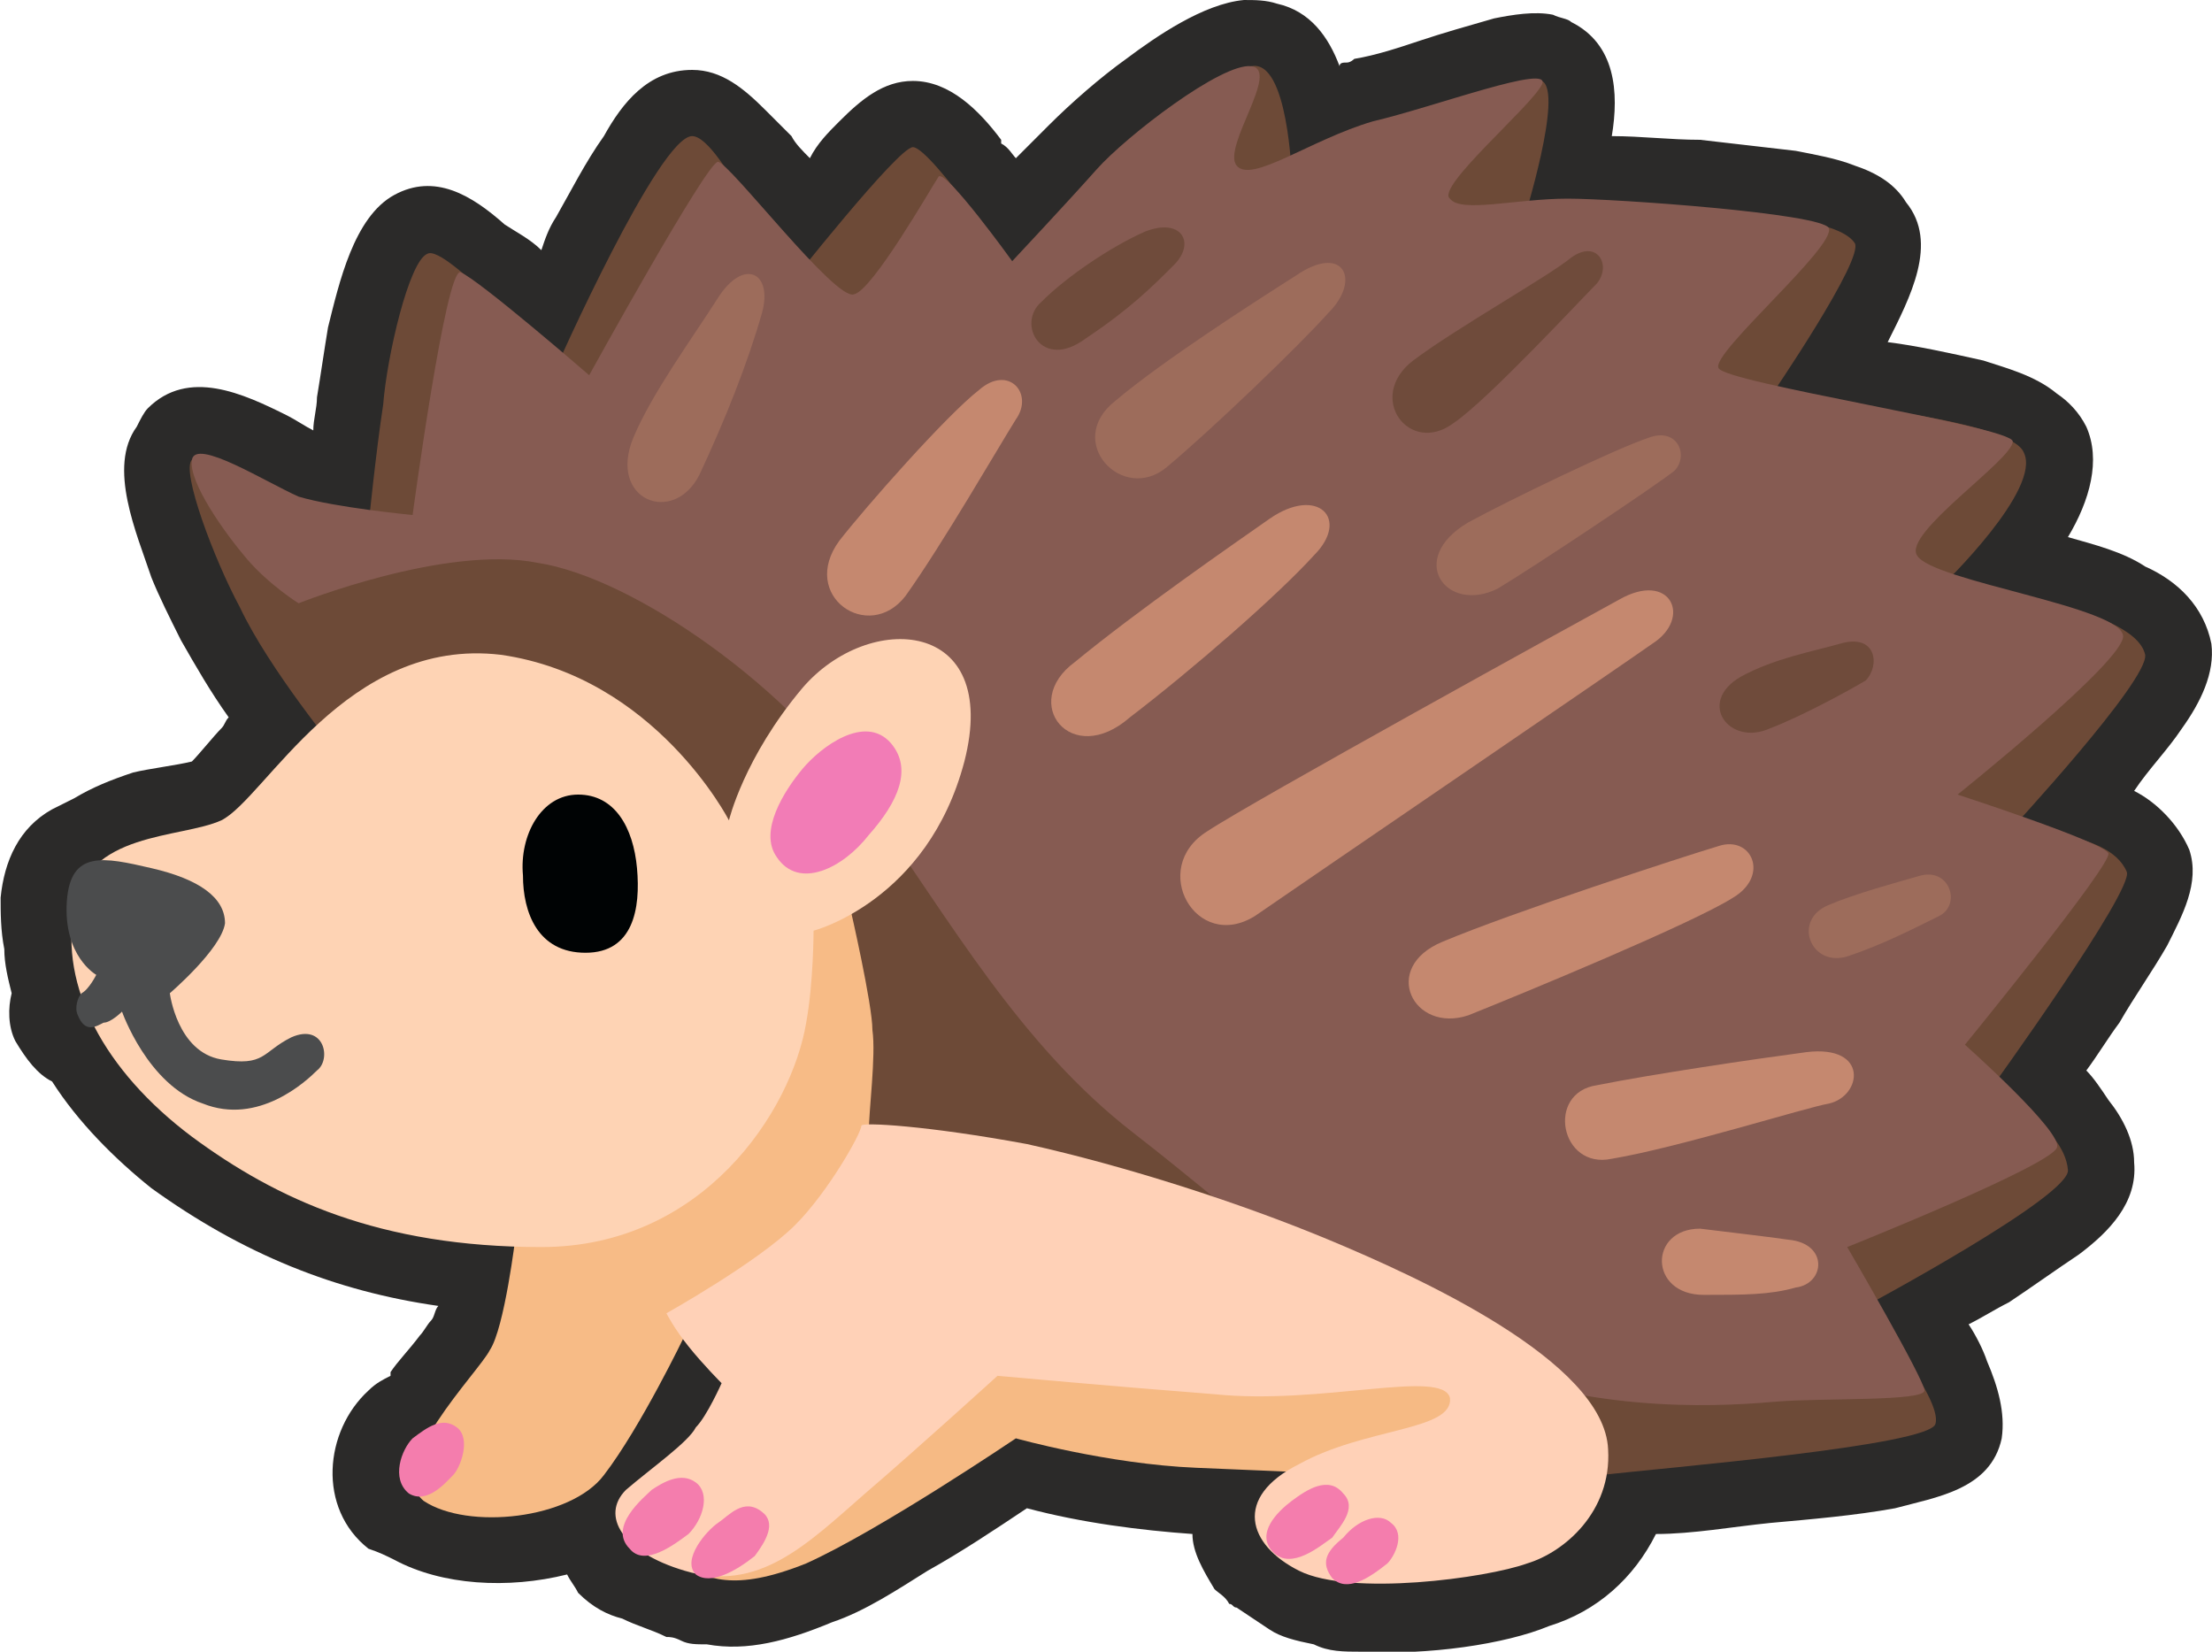 <?xml version="1.0" encoding="UTF-8"?>
<!DOCTYPE svg PUBLIC "-//W3C//DTD SVG 1.1//EN" "http://www.w3.org/Graphics/SVG/1.1/DTD/svg11.dtd">
<!-- Creator: CorelDRAW X7 -->
<svg xmlns="http://www.w3.org/2000/svg" xml:space="preserve" width="600px" height="448px" version="1.1" style="shape-rendering:geometricPrecision; text-rendering:geometricPrecision; image-rendering:optimizeQuality; fill-rule:evenodd; clip-rule:evenodd"
viewBox="0 0 601 449"
 xmlns:xlink="http://www.w3.org/1999/xlink">
 <defs>
  <style type="text/css">
   <![CDATA[
    .fil0 {fill:#2B2A29}
    .fil7 {fill:#000304}
    .fil9 {fill:#4B4C4D}
    .fil1 {fill:#6D4A37}
    .fil13 {fill:#6F4B3B}
    .fil3 {fill:#865B52}
    .fil11 {fill:#9D6C5B}
    .fil12 {fill:#C5886F}
    .fil8 {fill:#F27CB6}
    .fil10 {fill:#F47DAD}
    .fil5 {fill:#F6BA84}
    .fil2 {fill:#F7BB86}
    .fil4 {fill:#FED3B4}
    .fil6 {fill:#FFD1B7}
   ]]>
  </style>
 </defs>
 <g id="Слой_x0020_1">
  <g id="_923752576">
   <path class="fil0" d="M370 449c-5,0 -9,0 -13,-2 -5,-1 -9,-2 -12,-4 -3,-2 -6,-4 -9,-6 -1,0 -1,-1 -2,-1 -1,-2 -3,-3 -4,-4 -3,-5 -6,-10 -6,-15 -14,-1 -30,-3 -45,-7 -9,6 -18,12 -27,17 -8,5 -17,11 -26,14 -12,5 -23,8 -34,6 -3,0 -5,0 -7,-1 -2,-1 -3,-1 -4,-1 -4,-2 -8,-3 -12,-5 -4,-1 -8,-3 -12,-7 -1,-2 -2,-3 -3,-5 -16,4 -34,3 -47,-4 -2,-1 -4,-2 -7,-3 -14,-11 -12,-32 0,-43 2,-2 4,-3 6,-4 0,0 0,-1 0,-1 2,-3 5,-6 8,-10 1,-1 2,-3 3,-4 1,-1 1,-3 2,-4 -28,-4 -53,-14 -78,-32 -10,-8 -20,-18 -27,-29 -4,-2 -7,-6 -10,-11 -2,-4 -2,-9 -1,-13 -1,-4 -2,-8 -2,-12 -1,-5 -1,-10 -1,-14 1,-10 5,-19 14,-24 2,-1 4,-2 6,-3 5,-3 10,-5 16,-7 4,-1 12,-2 16,-3 2,-2 6,-7 8,-9 1,-1 1,-2 2,-3 -5,-7 -9,-14 -13,-21 -3,-6 -6,-12 -8,-17 -4,-12 -12,-30 -4,-41 1,-2 2,-4 3,-5 11,-11 26,-4 38,2 2,1 5,3 7,4 0,-3 1,-6 1,-9 1,-6 2,-13 3,-19 3,-12 7,-30 18,-36 11,-6 21,0 30,8 3,2 7,4 10,7 1,-3 2,-6 4,-9 4,-7 8,-15 13,-22 5,-9 12,-18 24,-18 8,0 14,5 20,11 2,2 5,5 7,7 1,2 3,4 5,6 2,-4 5,-7 8,-10 6,-6 12,-11 20,-11 10,0 18,8 24,16 0,0 0,0 0,1 2,1 3,3 4,4 3,-3 6,-6 9,-9 6,-6 14,-13 21,-18 8,-6 21,-15 32,-16 3,0 6,0 9,1 9,2 14,9 17,17 0,-1 1,-1 2,-1 1,0 2,-1 2,-1 6,-1 12,-3 18,-5 6,-2 13,-4 20,-6 5,-1 11,-2 16,-1 2,1 4,1 5,2 12,6 13,19 11,31 8,0 16,1 24,1 9,1 17,2 26,3 5,1 11,2 16,4 6,2 11,5 14,10 9,11 1,26 -5,38 8,1 17,3 26,5 6,2 14,4 20,9 3,2 6,5 8,9 4,9 1,20 -5,30 7,2 15,4 21,8 9,4 16,11 18,21 1,8 -3,16 -8,23 -4,6 -9,11 -13,17 0,0 0,0 0,0 6,3 12,9 15,16 3,9 -2,18 -6,26 -4,7 -9,14 -13,21 -3,4 -6,9 -9,13 2,2 4,5 6,8 4,5 7,11 7,17 1,11 -7,19 -15,25 -6,4 -13,9 -19,13 -4,2 -7,4 -11,6 2,3 4,7 5,10 3,7 5,14 4,21 -3,14 -18,16 -29,19 -11,2 -23,3 -34,4 -10,1 -21,3 -31,3 -6,12 -16,21 -29,25 -12,5 -33,8 -51,7z"/>
  </g>
  <g id="_923751232">
   <path class="fil1" d="M213 310l76 45c0,0 129,47 146,46 17,-2 90,-8 91,-14 2,-7 -19,-32 -19,-32 0,0 56,-30 55,-37 -1,-12 -21,-22 -21,-22 0,0 39,-54 37,-59 -5,-12 -32,-11 -32,-11 0,0 38,-41 37,-48 -3,-14 -55,-19 -55,-19 0,0 27,-26 22,-36 -4,-10 -69,-15 -69,-15 0,0 26,-38 23,-42 -9,-13 -90,-6 -90,-6 0,0 11,-35 5,-38 -4,-2 -68,26 -68,26 0,0 -1,-32 -11,-30 -10,2 -62,59 -62,59 0,0 -25,-37 -30,-37 -4,0 -34,38 -34,38 0,0 -18,-41 -26,-41 -9,0 -37,63 -37,63 0,0 -30,-34 -35,-31 -5,2 -11,28 -12,41 -2,13 -4,33 -4,33 0,0 -24,-7 -28,-10 -3,-2 -15,-12 -20,-8 -3,3 6,27 13,40 8,17 27,40 27,40l121 105 0 0z"/>
   <path class="fil2" d="M205 249l-65 87c0,0 -3,25 -7,31 -3,6 -29,32 -18,41 12,8 40,5 49,-7 10,-13 22,-38 22,-38 0,0 30,-11 39,-24 8,-13 11,-25 11,-31 0,-6 2,-21 1,-28 0,-7 -6,-33 -6,-33l-26 2 0 0z"/>
   <path class="fil3" d="M81 164c0,0 40,-16 65,-11 26,4 69,34 90,66 22,31 41,65 72,89 31,24 55,48 92,63 36,14 71,11 83,10 12,-1 40,0 40,-3 0,-3 -21,-39 -21,-39 0,0 55,-22 57,-27 2,-4 -25,-28 -25,-28 0,0 40,-49 39,-52 -1,-3 -41,-16 -41,-16 0,0 45,-36 45,-43 0,-8 -52,-15 -56,-22 -4,-6 26,-26 26,-31 0,-4 -79,-16 -80,-20 -2,-4 32,-33 30,-38 -2,-4 -58,-8 -71,-8 -14,0 -29,4 -32,0 -4,-3 22,-25 25,-31 3,-6 -29,6 -46,10 -17,5 -33,17 -37,12 -4,-5 12,-26 4,-27 -8,-1 -34,19 -42,28 -8,9 -23,25 -23,25 0,0 -18,-25 -20,-23 -2,3 -18,31 -23,32 -5,2 -34,-36 -37,-36 -3,0 -35,58 -35,58 0,0 -30,-26 -35,-28 -4,-1 -13,66 -13,66 0,0 -21,-2 -31,-5 -9,-4 -28,-16 -29,-10 -1,6 9,20 15,27 6,7 14,12 14,12l0 0z"/>
   <path class="fil4" d="M198 223c0,0 -20,-39 -62,-45 -42,-5 -64,39 -76,45 -11,5 -37,3 -40,24 -4,21 8,44 32,62 23,17 51,30 95,30 44,0 68,-37 72,-61 2,-11 2,-25 2,-25 0,0 31,-8 41,-46 10,-39 -26,-41 -44,-20 -16,19 -20,36 -20,36z"/>
   <path class="fil5" d="M263 368c0,0 -87,52 -79,57 8,4 15,8 35,0 20,-9 57,-34 57,-34 0,0 25,7 49,8 25,1 68,3 68,3l21 -26 -130 -30 -21 22 0 0z"/>
   <path class="fil6" d="M279 311c27,6 58,16 82,26 24,10 75,33 76,57 1,17 -12,28 -22,31 -11,4 -48,9 -62,2 -14,-7 -18,-20 0,-29 18,-10 42,-9 41,-18 -2,-8 -35,2 -64,-1 -26,-2 -59,-5 -59,-5 0,0 -22,20 -36,32 -16,14 -29,27 -49,21 -17,-5 -23,-15 -16,-22 7,-6 17,-13 19,-17 3,-3 7,-12 7,-12 0,0 -5,-5 -9,-10 -4,-5 -6,-9 -6,-9 0,0 25,-14 35,-24 9,-9 18,-25 18,-27 0,-1 18,0 45,5l0 0z"/>
   <path class="fil7" d="M142 238c0,10 4,21 17,21 13,0 15,-12 14,-23 -1,-11 -6,-20 -16,-20 -10,0 -16,11 -15,22l0 0z"/>
   <path class="fil8" d="M211 233c6,9 18,3 25,-6 8,-9 12,-18 6,-25 -7,-8 -19,1 -24,7 -5,6 -12,17 -7,24l0 0z"/>
   <path class="fil9" d="M46 270c0,0 14,-12 15,-19 0,-7 -7,-12 -20,-15 -13,-3 -22,-5 -23,9 -1,15 8,20 8,20 0,0 -2,4 -4,5 -1,1 -2,4 -1,6 2,5 5,3 7,2 2,0 5,-3 5,-3 0,0 7,20 22,25 15,6 28,-6 31,-9 4,-3 2,-13 -7,-9 -8,4 -7,8 -19,6 -12,-2 -14,-18 -14,-18l0 0z"/>
   <path class="fil10" d="M124 388c4,3 1,11 -1,13 -2,2 -7,8 -12,5 -5,-4 -2,-12 1,-15 4,-3 8,-6 12,-3l0 0z"/>
   <path class="fil10" d="M189 403c4,3 2,10 -2,14 -4,3 -12,9 -16,4 -6,-6 4,-14 6,-16 3,-2 8,-5 12,-2l0 0z"/>
   <path class="fil10" d="M207 411c4,3 1,8 -2,12 -5,4 -12,8 -16,5 -4,-4 3,-12 6,-14 3,-2 7,-7 12,-3l0 0z"/>
   <path class="fil10" d="M351 408c-4,3 -10,9 -5,14 5,5 13,-2 16,-4 2,-3 7,-8 3,-12 -4,-5 -10,-1 -14,2l0 0z"/>
   <path class="fil10" d="M362 429c4,4 10,0 15,-4 2,-2 5,-8 1,-11 -3,-3 -9,-1 -13,4 -5,4 -6,7 -3,11z"/>
   <path class="fil11" d="M172 119c-7,17 11,24 18,10 7,-15 13,-30 17,-44 3,-11 -5,-15 -12,-4 -7,11 -18,26 -23,38z"/>
   <path class="fil12" d="M266 106c-9,7 -31,32 -38,41 -11,15 8,28 18,15 10,-14 25,-40 30,-48 5,-7 -2,-15 -10,-8l0 0z"/>
   <path class="fil13" d="M283 82c-7,6 0,19 12,10 12,-8 18,-14 24,-20 6,-6 2,-13 -8,-9 -9,4 -21,12 -28,19z"/>
   <path class="fil11" d="M303 109c-14,11 2,28 14,18 12,-10 36,-33 44,-42 9,-9 4,-19 -9,-10 -11,7 -36,23 -49,34l0 0z"/>
   <path class="fil12" d="M292 180c-15,11 -1,29 15,15 17,-13 40,-33 50,-44 10,-10 1,-19 -12,-10 -10,7 -36,25 -53,39z"/>
   <path class="fil11" d="M399 142c-17,10 -6,25 8,18 10,-6 43,-28 48,-32 4,-4 1,-12 -7,-9 -9,3 -38,17 -49,23l0 0z"/>
   <path class="fil13" d="M384 98c-13,10 -1,26 11,17 9,-6 35,-34 39,-38 4,-5 0,-12 -7,-7 -6,5 -31,19 -43,28l0 0z"/>
   <path class="fil12" d="M440 163c-11,6 -100,55 -112,63 -16,10 -3,33 13,23 13,-9 101,-69 108,-74 11,-7 5,-20 -9,-12l0 0z"/>
   <path class="fil12" d="M392 256c-17,7 -8,25 7,20 15,-6 61,-25 72,-32 10,-6 5,-17 -4,-14 -10,3 -56,18 -75,26l0 0z"/>
   <path class="fil13" d="M473 184c-12,7 -3,19 8,14 8,-3 21,-10 26,-13 4,-4 3,-13 -7,-10 -7,2 -18,4 -27,9z"/>
   <path class="fil12" d="M434 295c-14,2 -10,23 4,20 18,-3 53,-14 59,-15 9,-2 11,-16 -6,-14 -15,2 -42,6 -57,9l0 0z"/>
   <path class="fil12" d="M462 334c-14,0 -14,18 1,18 11,0 18,0 25,-2 8,-1 9,-12 -2,-13 -7,-1 -16,-2 -24,-3l0 0z"/>
   <path class="fil11" d="M497 246c-10,4 -5,17 5,14 9,-3 17,-7 25,-11 6,-3 3,-13 -5,-11 -7,2 -18,5 -25,8l0 0z"/>
  </g>
 </g>
</svg>
